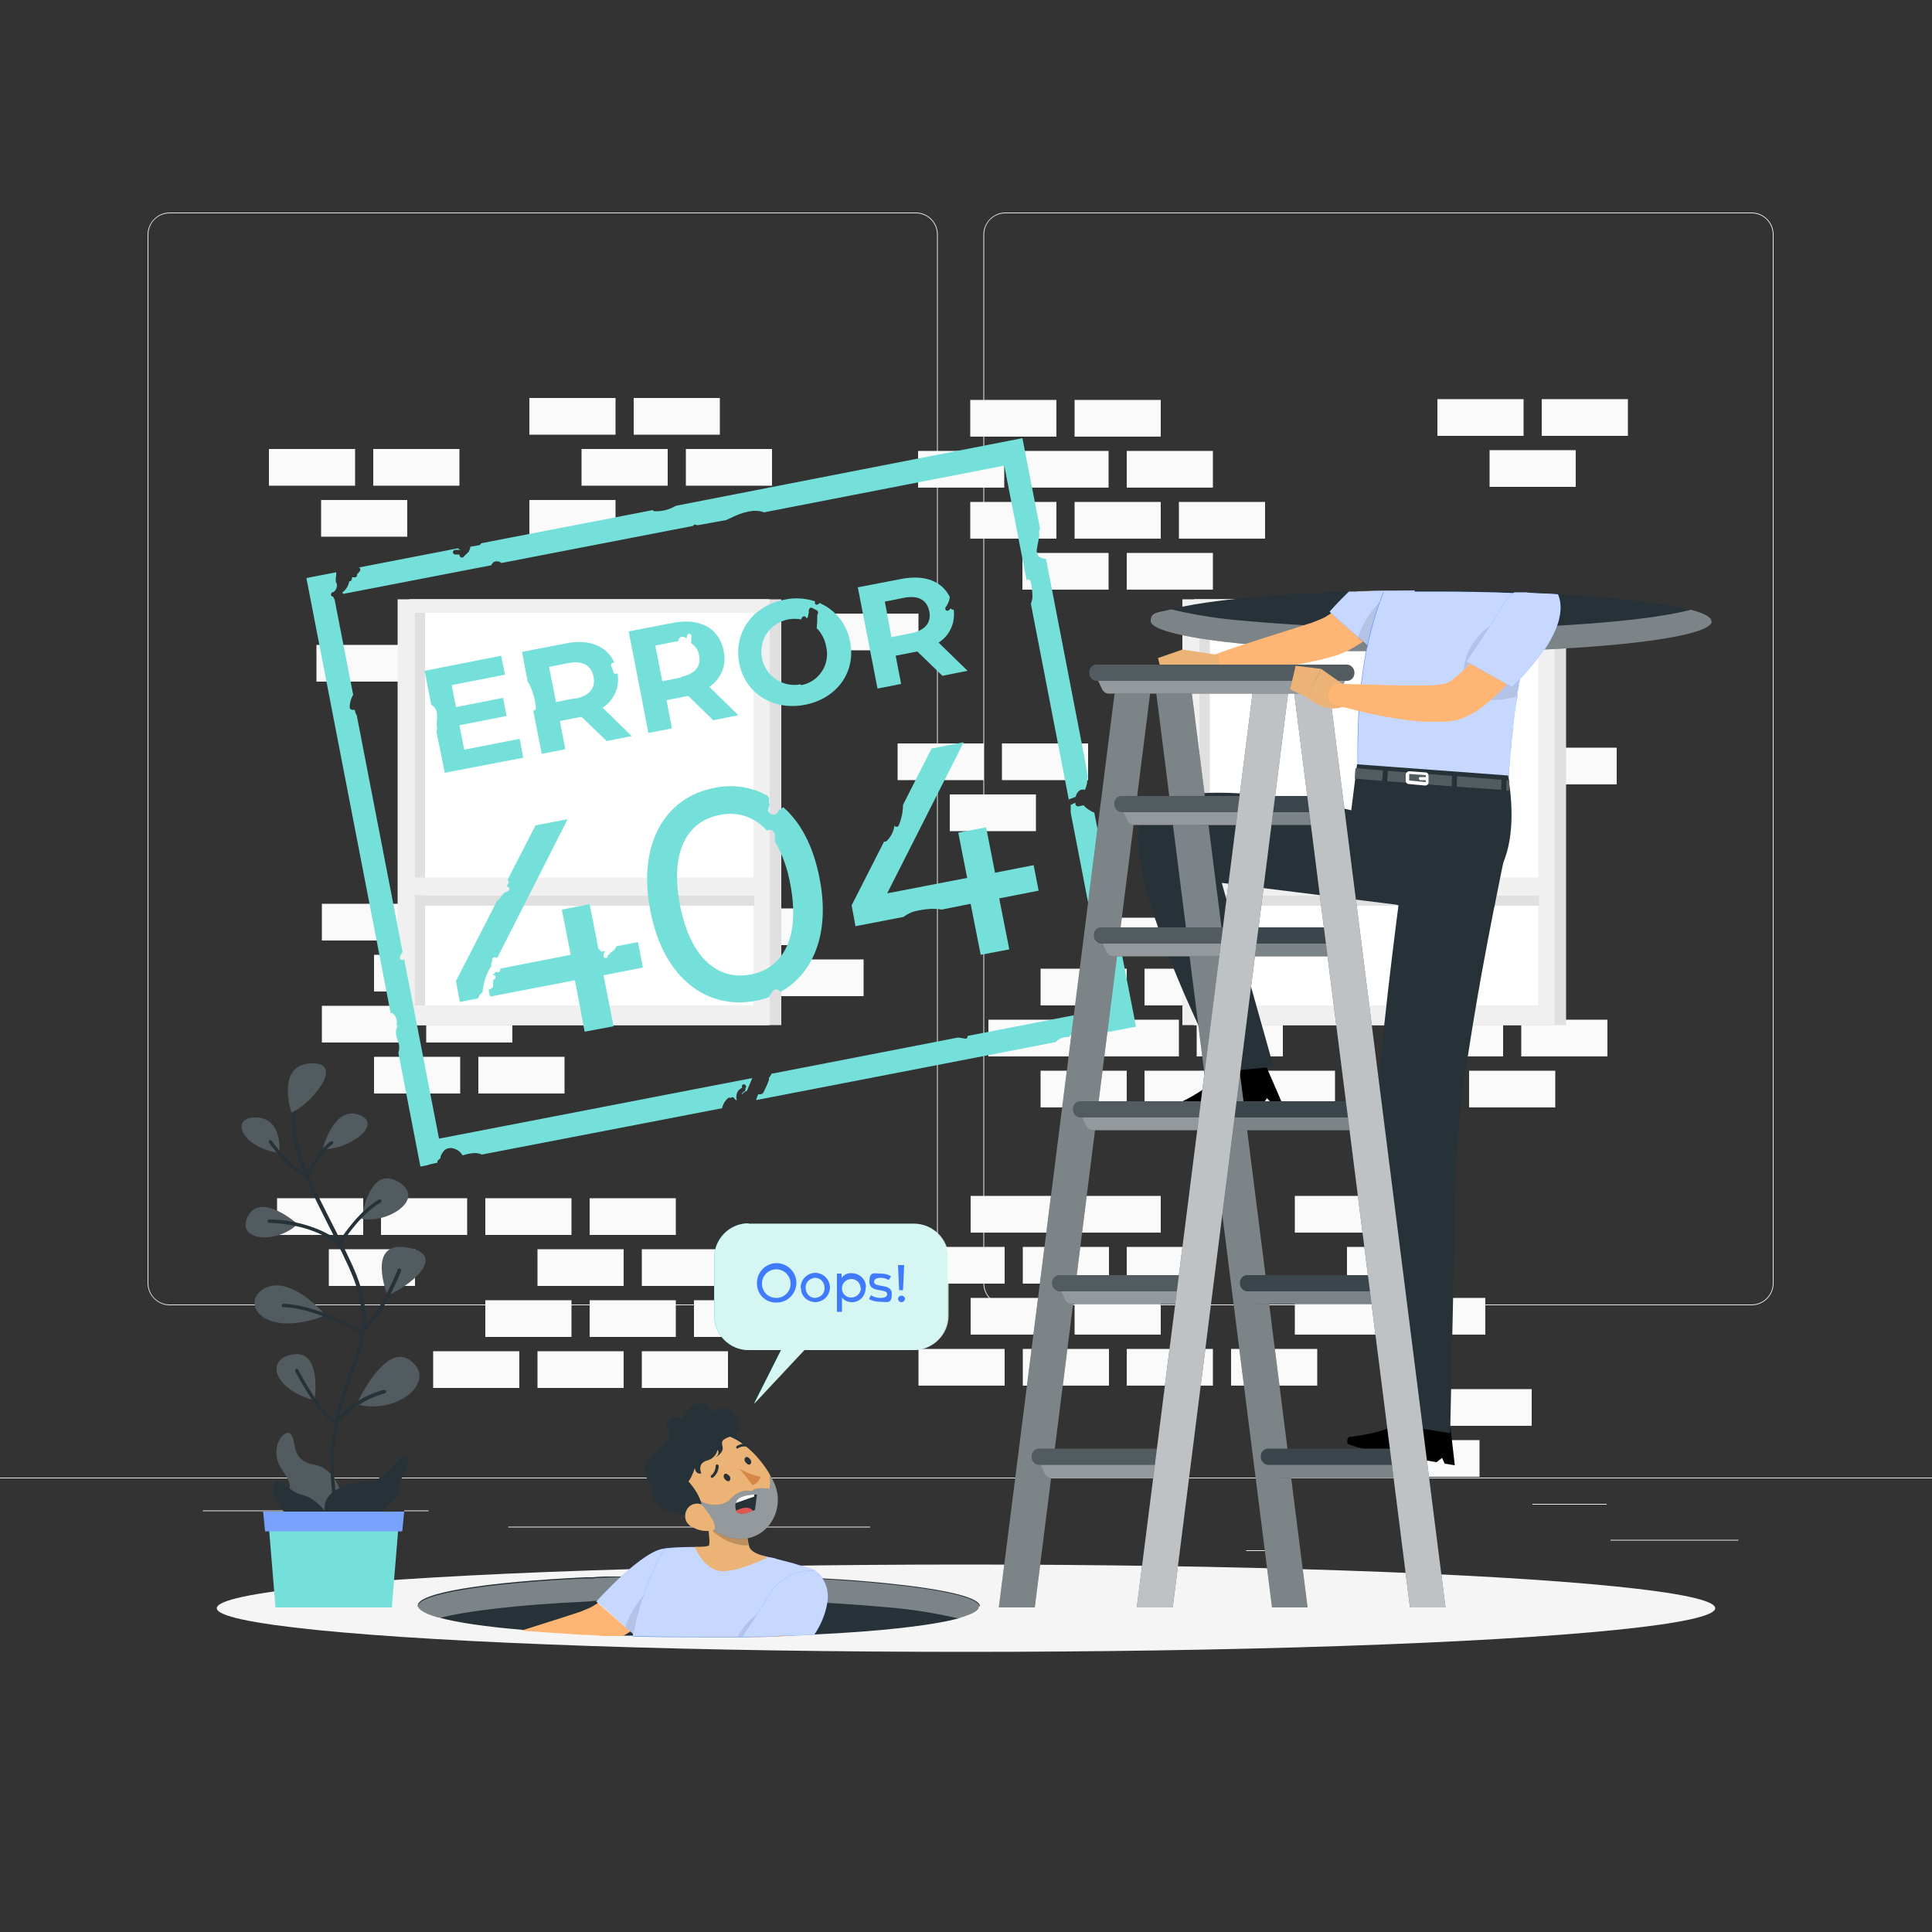 <?xml version="1.0" encoding="UTF-8"?>
<svg id="Layer_1" xmlns="http://www.w3.org/2000/svg" version="1.1" viewBox="0 0 500 500">
  <rect x="0" y="0" width="500" height="500" fill="#333333" stroke="none"/>
  <!-- Generator: Adobe Illustrator 29.1.0, SVG Export Plug-In . SVG Version: 2.1.0 Build 142)  -->
  <defs>
    <style>
      .st0 {
        fill: #e0e0e0;
      }

      .st1 {
        fill: #407bff;
      }

      .st2, .st3, .st4, .st5, .st6, .st7, .st8, .st9 {
        isolation: isolate;
      }

      .st2, .st5 {
        opacity: .1;
      }

      .st3, .st10, .st7 {
        opacity: .2;
      }

      .st11 {
        fill: #75e0da;
      }

      .st12 {
        fill: #ffb573;
      }

      .st13 {
        fill: #ebebeb;
      }

      .st14 {
        fill: #263238;
      }

      .st15, .st4, .st5, .st6, .st7, .st8, .st9 {
        fill: #fff;
      }

      .st16 {
        fill: #f0f0f0;
      }

      .st17 {
        fill: #fafafa;
      }

      .st18 {
        fill: #ebb376;
      }

      .st19 {
        fill: #f5f5f5;
      }

      .st20 {
        fill: #de5753;
      }

      .st21 {
        fill: #d58745;
      }

      .st4 {
        opacity: .7;
      }

      .st6 {
        opacity: .3;
      }

      .st8 {
        opacity: .5;
      }

      .st9 {
        opacity: .4;
      }
    </style>
  </defs>
  <g id="freepik--background-complete--inject-18">
    <rect class="st13" y="382.4" width="500" height=".2"/>
    <rect class="st13" x="416.8" y="398.5" width="33.1" height=".2"/>
    <rect class="st13" x="322.5" y="401.2" width="8.7" height=".2"/>
    <rect class="st13" x="396.6" y="389.2" width="19.2" height=".2"/>
    <rect class="st13" x="52.5" y="390.9" width="43.2" height=".2"/>
    <rect class="st13" x="104.6" y="390.9" width="6.3" height=".2"/>
    <rect class="st13" x="131.5" y="395.1" width="93.7" height=".2"/>
    <path class="st13" d="M237,337.8H43.9c-3.1,0-5.7-2.6-5.7-5.7V60.7c0-3.1,2.6-5.7,5.7-5.7h193.1c3.2,0,5.7,2.6,5.7,5.7h0v271.4c0,3.2-2.6,5.7-5.7,5.7ZM43.9,55.2c-3,0-5.5,2.4-5.5,5.5v271.4c0,3,2.4,5.5,5.5,5.5h193.1c3,0,5.5-2.4,5.5-5.5V60.7c0-3-2.4-5.5-5.5-5.5H43.9Z"/>
    <path class="st13" d="M453.3,337.8h-193.1c-3.2,0-5.7-2.6-5.7-5.7V60.7c0-3.1,2.6-5.7,5.7-5.7h193.1c3.1,0,5.7,2.5,5.7,5.7v271.4c0,3.1-2.5,5.7-5.7,5.7ZM260.2,55.2c-3,0-5.5,2.4-5.5,5.5v271.4c0,3,2.4,5.5,5.5,5.5h193.1c3,0,5.5-2.4,5.5-5.5V60.7c0-3-2.4-5.5-5.5-5.5h-193.1Z"/>
    <rect class="st17" x="336.7" y="237.5" width="22.3" height="9.5"/>
    <rect class="st17" x="309.7" y="237.5" width="22.3" height="9.5"/>
    <rect class="st17" x="282.8" y="237.5" width="22.3" height="9.5"/>
    <rect class="st17" x="350.2" y="250.7" width="22.3" height="9.5"/>
    <rect class="st17" x="323.2" y="250.7" width="22.3" height="9.5"/>
    <rect class="st17" x="296.2" y="250.7" width="22.3" height="9.5"/>
    <rect class="st17" x="269.3" y="250.7" width="22.3" height="9.5"/>
    <rect class="st17" x="393.7" y="263.9" width="22.3" height="9.5"/>
    <rect class="st17" x="366.7" y="263.9" width="22.3" height="9.5"/>
    <rect class="st17" x="309.7" y="263.9" width="22.3" height="9.5"/>
    <rect class="st17" x="282.8" y="263.9" width="22.3" height="9.5"/>
    <rect class="st17" x="255.8" y="263.9" width="22.3" height="9.5"/>
    <rect class="st17" x="380.2" y="277.1" width="22.3" height="9.5"/>
    <rect class="st17" x="323.2" y="277.1" width="22.3" height="9.5"/>
    <rect class="st17" x="296.2" y="277.1" width="22.3" height="9.5"/>
    <rect class="st17" x="269.3" y="277.1" width="22.3" height="9.5"/>
    <rect class="st17" x="164" y="103" width="22.3" height="9.5"/>
    <rect class="st17" x="137" y="103" width="22.3" height="9.5"/>
    <rect class="st17" x="177.5" y="116.2" width="22.3" height="9.5"/>
    <rect class="st17" x="150.5" y="116.2" width="22.3" height="9.5"/>
    <rect class="st17" x="96.6" y="116.2" width="22.3" height="9.5"/>
    <rect class="st17" x="69.6" y="116.2" width="22.3" height="9.5"/>
    <rect class="st17" x="137" y="129.4" width="22.3" height="9.5"/>
    <rect class="st17" x="382.6" y="180.3" width="22.3" height="9.5"/>
    <rect class="st17" x="335.7" y="180.3" width="22.3" height="9.5"/>
    <rect class="st17" x="396.1" y="193.5" width="22.3" height="9.5"/>
    <rect class="st17" x="369.1" y="193.5" width="22.3" height="9.5"/>
    <rect class="st17" x="138.9" y="166.9" width="22.3" height="9.5"/>
    <rect class="st17" x="81.9" y="166.9" width="22.3" height="9.5"/>
    <rect class="st17" x="152.4" y="180.1" width="22.3" height="9.5"/>
    <rect class="st17" x="115.4" y="180.1" width="22.3" height="9.5"/>
    <rect class="st17" x="382.6" y="206.7" width="22.3" height="9.5"/>
    <rect class="st17" x="335.7" y="206.7" width="22.3" height="9.5"/>
    <rect class="st17" x="83.1" y="129.4" width="22.3" height="9.5"/>
    <rect class="st17" x="399" y="103.3" width="22.3" height="9.5"/>
    <rect class="st17" x="372" y="103.3" width="22.3" height="9.5"/>
    <rect class="st17" x="385.5" y="116.5" width="22.3" height="9.5"/>
    <rect class="st17" x="278.1" y="103.5" width="22.3" height="9.5"/>
    <rect class="st17" x="251.1" y="103.5" width="22.3" height="9.5"/>
    <rect class="st17" x="291.6" y="116.7" width="22.3" height="9.5"/>
    <rect class="st17" x="264.6" y="116.7" width="22.3" height="9.5"/>
    <rect class="st17" x="237.6" y="116.7" width="22.3" height="9.5"/>
    <rect class="st17" x="305.1" y="129.9" width="22.3" height="9.5"/>
    <rect class="st17" x="278.1" y="129.9" width="22.3" height="9.5"/>
    <rect class="st17" x="251.1" y="129.9" width="22.3" height="9.5"/>
    <rect class="st17" x="291.6" y="143.1" width="22.3" height="9.5"/>
    <rect class="st17" x="264.6" y="143.1" width="22.3" height="9.5"/>
    <rect class="st17" x="110.3" y="233.9" width="22.3" height="9.5"/>
    <rect class="st17" x="83.3" y="233.9" width="22.3" height="9.5"/>
    <rect class="st17" x="187.7" y="235.1" width="22.3" height="9.5"/>
    <rect class="st17" x="123.8" y="247.1" width="22.3" height="9.5"/>
    <rect class="st17" x="96.8" y="247.1" width="22.3" height="9.5"/>
    <rect class="st17" x="201.2" y="248.3" width="22.3" height="9.5"/>
    <rect class="st17" x="174.2" y="248.3" width="22.3" height="9.5"/>
    <rect class="st17" x="245.8" y="205.6" width="22.3" height="9.5"/>
    <rect class="st17" x="105.9" y="199.4" width="22.3" height="9.5"/>
    <rect class="st17" x="215.4" y="158.8" width="22.3" height="9.5"/>
    <rect class="st17" x="232.3" y="192.4" width="22.3" height="9.5"/>
    <rect class="st17" x="259.3" y="192.4" width="22.3" height="9.5"/>
    <rect class="st17" x="360.6" y="372.7" width="22.3" height="9.5"/>
    <rect class="st17" x="374.1" y="359.5" width="22.3" height="9.5"/>
    <rect class="st17" x="110.3" y="260.3" width="22.3" height="9.5"/>
    <rect class="st17" x="83.3" y="260.3" width="22.3" height="9.5"/>
    <rect class="st17" x="123.8" y="273.5" width="22.3" height="9.5"/>
    <rect class="st17" x="96.8" y="273.5" width="22.3" height="9.5"/>
    <rect class="st17" x="152.6" y="310.1" width="22.3" height="9.5"/>
    <rect class="st17" x="125.6" y="310.1" width="22.3" height="9.5"/>
    <rect class="st17" x="98.6" y="310.1" width="22.3" height="9.5"/>
    <rect class="st17" x="71.7" y="310.1" width="22.3" height="9.5"/>
    <rect class="st17" x="166.1" y="323.3" width="22.3" height="9.5"/>
    <rect class="st17" x="139.1" y="323.3" width="22.3" height="9.5"/>
    <rect class="st17" x="85.1" y="323.3" width="22.3" height="9.5"/>
    <rect class="st17" x="179.6" y="336.5" width="22.3" height="9.5"/>
    <rect class="st17" x="152.6" y="336.5" width="22.3" height="9.5"/>
    <rect class="st17" x="125.6" y="336.5" width="22.3" height="9.5"/>
    <rect class="st17" x="166.1" y="349.7" width="22.3" height="9.5"/>
    <rect class="st17" x="139.1" y="349.7" width="22.3" height="9.5"/>
    <rect class="st17" x="112.1" y="349.7" width="22.3" height="9.5"/>
    <rect class="st17" x="335.1" y="309.5" width="22.3" height="9.5"/>
    <rect class="st17" x="278.1" y="309.5" width="22.3" height="9.5"/>
    <rect class="st17" x="251.2" y="309.5" width="22.3" height="9.5"/>
    <rect class="st17" x="348.6" y="322.7" width="22.3" height="9.5"/>
    <rect class="st17" x="291.6" y="322.7" width="22.3" height="9.5"/>
    <rect class="st17" x="264.7" y="322.7" width="22.3" height="9.5"/>
    <rect class="st17" x="237.7" y="322.7" width="22.3" height="9.5"/>
    <rect class="st17" x="362.1" y="335.9" width="22.3" height="9.5"/>
    <rect class="st17" x="335.1" y="335.9" width="22.3" height="9.5"/>
    <rect class="st17" x="278.1" y="335.9" width="22.3" height="9.5"/>
    <rect class="st17" x="251.2" y="335.9" width="22.3" height="9.5"/>
    <rect class="st17" x="318.6" y="349.1" width="22.3" height="9.5"/>
    <rect class="st17" x="291.6" y="349.1" width="22.3" height="9.5"/>
    <rect class="st17" x="264.7" y="349.1" width="22.3" height="9.5"/>
    <rect class="st17" x="237.7" y="349.1" width="22.3" height="9.5"/>
    <rect class="st0" x="309" y="155.1" width="96.3" height="110.2"/>
    <rect class="st0" x="309.2" y="155.1" width="92.6" height="110.2"/>
    <rect class="st16" x="306" y="155.1" width="96.3" height="110.2"/>
    <rect class="st15" x="310.4" y="158.6" width="87.7" height="101.6"/>
    <rect class="st0" x="310.4" y="158.6" width="2.7" height="101.6"/>
    <rect class="st0" x="312.8" y="231.7" width="85.5" height="2.7"/>
    <rect class="st16" x="310.4" y="227.1" width="89.2" height="4.6"/>
    <rect class="st0" x="105.9" y="155.1" width="96.3" height="110.2"/>
    <rect class="st0" x="106.1" y="155.1" width="92.6" height="110.2"/>
    <rect class="st16" x="102.9" y="155.1" width="96.3" height="110.2"/>
    <rect class="st15" x="107.3" y="158.6" width="87.7" height="101.6"/>
    <rect class="st0" x="107.3" y="158.6" width="2.7" height="101.6"/>
    <rect class="st0" x="109.7" y="231.7" width="85.5" height="2.7"/>
    <rect class="st16" x="107.3" y="227.1" width="89.2" height="4.6"/>
  </g>
  <g id="freepik--Shadow--inject-18">
    <ellipse id="freepik--path--inject-18" class="st19" cx="250" cy="416.2" rx="193.9" ry="11.3"/>
  </g>
  <g id="freepik--Plant--inject-18">
    <path class="st14" d="M89.4,390.4s-1.4-10.2-7.9-11.3-4.6-6-6.2-7.9-6.1,3.7-2.3,9.2.7,3.7,2.3,8.8,14.8,9.7,14.1,1.3Z"/>
    <path class="st7" d="M89.4,390.4s-1.4-10.2-7.9-11.3-4.6-6-6.2-7.9-6.1,3.7-2.3,9.2.7,3.7,2.3,8.8,14.8,9.7,14.1,1.3Z"/>
    <path class="st14" d="M89.1,397.5c-.2,0-.3,0-.4-.2,0-.1-5-10.7-2.4-27.5.8-4.8,2.2-9.5,4-14.1,3.2-8.6,5.6-15.4,0-27.7-1.8-3.9-3.6-7.6-5.4-11.1-6.7-13.3-11.9-23.7-8-34.3,0-.2.3-.3.6-.3.2,0,.4.3.3.5,0,0,0,0,0,0-3.8,10.2,1.4,20.6,8,33.6,1.8,3.5,3.6,7.2,5.4,11.1,5.8,12.7,3.2,20,0,28.4-1.8,4.5-3.2,9.2-4,13.9-2.6,16.6,2.3,26.9,2.3,27,.1.2,0,.5-.2.6,0,0-.1,0-.2,0Z"/>
    <path class="st14" d="M85.4,395s-4.2-6.3,1.9-9.6,7.3-.6,11-3,6.6-8,7.2-4.4-3.7,5.7-2.2,7.4-10.2,12.5-17.9,9.6Z"/>
    <path class="st14" d="M75.4,287.9s-4.1-12.5,5.2-12.7-1,11.4-5.2,12.7Z"/>
    <path class="st14" d="M83.5,297.4s2.8-11.3,9.4-8.9-2.8,9.2-9.4,8.9Z"/>
    <path class="st14" d="M72.3,298.4s1-9-6-9.2-3.9,7.8,6,9.2Z"/>
    <path class="st14" d="M77,316.8s-9.4-8.4-12.8-2.1,7.1,7.5,12.8,2.1Z"/>
    <path class="st14" d="M93.6,315.4s1.8-14,9.4-9.6-2.8,11-9.4,9.6Z"/>
    <path class="st14" d="M100.3,335.3s-5.6-14.1,4.8-12.5,2.6,9.1-4.8,12.5Z"/>
    <path class="st14" d="M84.3,340.4s-8.8-10.4-15.6-7.1-1.2,13.6,15.6,7.1Z"/>
    <path class="st14" d="M92.3,363.4s7.5-16.7,14.2-11.1-4.3,14-14.2,11.1Z"/>
    <path class="st14" d="M81.4,362.4s2-12.9-5.4-11.9-5.5,9,5.4,11.9Z"/>
    <g class="st3">
      <path class="st15" d="M75.4,287.9s-4.1-12.5,5.2-12.7-1,11.4-5.2,12.7Z"/>
      <path class="st15" d="M83.5,297.4s2.8-11.3,9.4-8.9-2.8,9.2-9.4,8.9Z"/>
      <path class="st15" d="M72.3,298.4s1-9-6-9.2-3.9,7.8,6,9.2Z"/>
      <path class="st15" d="M77,316.8s-9.4-8.4-12.8-2.1,7.1,7.5,12.8,2.1Z"/>
      <path class="st15" d="M93.6,315.4s1.8-14,9.4-9.6-2.8,11-9.4,9.6Z"/>
      <path class="st15" d="M100.3,335.3s-5.6-14.1,4.8-12.5,2.6,9.1-4.8,12.5Z"/>
      <path class="st15" d="M84.3,340.4s-8.8-10.4-15.6-7.1-1.2,13.6,15.6,7.1Z"/>
      <path class="st15" d="M92.3,363.4s7.5-16.7,14.2-11.1-4.3,14-14.2,11.1Z"/>
      <path class="st15" d="M81.4,362.4s2-12.9-5.4-11.9-5.5,9,5.4,11.9Z"/>
    </g>
    <path class="st14" d="M79.5,304.9c0,0-.2,0-.2,0-5.5-3.1-9.5-8.9-9.7-9.2-.1-.2,0-.5.1-.6,0,0,0,0,0,0,.2-.1.5,0,.6.1,2.4,3.4,5.4,6.4,8.9,8.7.8-1.6,3.9-6.9,6.4-8.5.2-.1.5,0,.6.1s0,.5-.1.6c-2.7,1.6-6.3,8.5-6.3,8.5,0,.1-.2.2-.3.2,0,0,0,0-.1,0Z"/>
    <path class="st14" d="M88,322.2c0,0-.2,0-.3,0-7.8-5.9-17.9-5.7-18-5.7-.2,0-.4-.2-.5-.4,0-.2.2-.5.4-.5h0c0,0,10.1-.3,18.2,5.6,1.1-1.7,5.1-7.7,10.3-10.8.2-.1.5,0,.6.2.1.2,0,.5-.2.6h0c-5.7,3.4-10.2,10.8-10.2,10.9,0,.1-.2.2-.3.2h0Z"/>
    <path class="st14" d="M93.4,345.1c0,0-.2,0-.2,0-.1,0-11.6-6.7-19.9-6.8-.3,0-.4-.3-.4-.5,0-.2.2-.4.4-.4,7.9.2,18.2,5.8,20,6.8,5.3-4.5,9.6-15.5,9.6-15.6,0-.2.3-.4.6-.3.2,0,.4.3.3.6,0,0,0,0,0,0-.2.5-4.5,11.7-10.1,16.2,0,0-.1,0-.2,0Z"/>
    <path class="st14" d="M86.8,368.7c0,0-.2,0-.2,0-4.3-2.5-9.9-13.3-10.2-13.8-.1-.2,0-.5.2-.6.2-.1.5,0,.6.2,0,.1,5.4,10.5,9.5,13.2,3.3-3.9,7.7-6.7,12.6-8,.2,0,.5,0,.6.3,0,.2,0,.5-.3.6-4.8,1.3-9.2,4.1-12.4,8,0,.1-.2.2-.4.2Z"/>
    <path class="st14" d="M86,393.5s-3.6-5.7-7.7-6.6-5.8-5.5-7.3-2.7,2.6,12.2,15,9.2Z"/>
    <polygon class="st11" points="71.3 416 101.4 416 103.4 391.7 69.3 391.7 71.3 416"/>
    <polygon class="st1" points="68.6 396.3 104.1 396.3 104.6 391.2 68.1 391.2 68.6 396.3"/>
    <polygon class="st6" points="68.6 396.3 104.1 396.3 104.6 391.2 68.1 391.2 68.6 396.3"/>
  </g>
  <g id="freepik--Frame--inject-18">
    <path class="st11" d="M280.5,208.4l-1.5.3c-.3,0-.6-.2-.7-.6,0-.2,0-.3.1-.4h0c-.4.2-.9.4-1.3.6,0,.7,0,1.3,0,2l9.8,50.7-36.5,7.1c0,0,0,.1,0,.2,0,.3-.3.6-.6.5-.6-.1-1.2-.2-1.8-.3l-48.4,9.4c0,0,0,.2,0,.2-.2.3-.4.6-.6.9,0,.2,0,.4,0,.5-.4,1.1-.9,2.2-1.4,3.2-.2.3-.5.5-.8.5-.2,0-.4,0-.6,0-.2.5-.4,1-.5,1.5l77.5-15h0c.9-1,2.1-1.4,3.4-1.3.4-.5,1-1,1.5-1.3.5-.4,1.2-.4,1.8-.1.4.2.7.6.8,1,.8,0,1.5-.1,2.3-.2l11-2.1-10.8-55.4c-1.1-.4-2-1.1-2.8-1.9Z"/>
    <path class="st11" d="M180.3,135.9h.4c0,0,7.2-1.3,7.2-1.3.8-.4,1.6-.7,2.4-1.1,1.5-.7,3-1.1,4.6-1.3,1,0,1.9,0,2.8.4l62.2-12.1,5.8,29.7c.2-.3.6-.3.8-.1.1,0,.2.2.2.3.3,1.3.5,2.7.5,4,0,.6-.2,1.3-.4,1.9l9.8,50.6c.6-.2,1.2-.5,1.8-.7.1-.7.5-1.3,1.1-1.7.4-.2.9-.2,1.3-.1.2-.5.4-1.1.5-1.6.1-.7.2-1.4.2-2.1l-.4-2.1c0-.1,0-.2-.1-.3,0-.2,0-.3,0-.5l-10.3-53.2c0,0-.1,0-.2,0-.7,0-1.5-.3-1.9-.9-.3-.6-.4-1.2-.2-1.9.1-.8.3-1.5.4-2.2.2-.7.2-1.3.1-2,0-.2,0-.5.3-.6l-4.6-23.6-89.7,17.5c-1.7,1-3.6,1.5-5.5,1.4-.2,0-.4-.1-.4-.3l-44.5,8.6c0,.2-.2.4-.5.5l-2.3.4c0,.4-.1.7-.3,1,0,.1,0,.3-.2.4-.2.1-.3.3-.4.4-.3.2-.5.5-.8.8,0,0-.2.2-.3.2-.2,0-.4,0-.6-.2-.1-.1-.2-.3-.2-.4,0,0,0-.1,0-.2-.4,0-.7,0-1.1,0-.3,0-.6-.3-.6-.6,0-.3.3-.6.6-.6.4,0,.8,0,1.1,0h.3s0,0,.1,0h0c-.3,0-.6-.2-.8-.4,0,0,0,0,0,0l-25.8,5c.1,0,.2,0,.3,0,.3.2.3.6.2.8-.2.3-.4.5-.7.8h0s0,0,0,0c0,0,0,.1-.1.2h0c0,.1,0,.2,0,.2,0,0,0,0,0,0,0,.3-.4.6-.7.5,0,0-.2,0-.2,0h0c0,0-.1,0-.2,0,0,0-.1,0-.2,0,0,.3,0,.6-.2.8-.1.2-.3.3-.5.2-.1.6-.3,1.1-.6,1.6-.3.5-.7,1-1.2,1.3h0c0,.1.2.3.2.4l38.3-7.4h0c.2-.3.4-.6.6-.8.3-.2.8-.3,1.2-.2.3,0,.6.2.9.4l49.6-9.6c.1-.3.4-.4.7-.3Z"/>
    <path class="st11" d="M113.6,294.6l-9-46.4c-.2.2-.4.3-.7.2-.3-.1-.5-.4-.4-.8.1-.4.4-.8.7-1.2l-11.8-60.9v-.2c-.3-.5-.5-1-.6-1.6-.2,0-.4,0-.6,0-.3,0-.6-.2-.7-.5,0,0,0,0,0-.1,0-1.2.3-2.3.9-3.3l-4.8-24.6c0-.1-.2-.3-.2-.4l-.2-.4c-.2,0-.4-.1-.5-.3-.1-.3,0-.7.3-.8.2,0,.5-.2.7-.4.1-.2.2-.3.3-.5.2-.4.2-.9.2-1.3-.2-.2-.3-.4-.3-.7,0-.3,0-.7,0-1,0,0,0-.2.1-.2,0-.4,0-.8,0-1.1l-7.7,1.5,21.8,112.6c.2-.1.5,0,.7.2.6.6.9,1.4.9,2.2,0,.2,0,.3-.1.5.2.2.3.4.2.7-.3.6-.4,1.2-.3,1.9.1.6.3,1.2.5,1.8.4,1,.4,2,.1,3l5.7,29.4,1.6-.3c.9-.3,1.8-.5,2.8-.7,0-.1,0-.3,0-.4.2-.3.5-.5.8-.8,0-.1,0-.2,0-.3.2-.7.6-1.3,1.1-1.8.5-.4,1.1-.5,1.7-.5,1.2.2,2.3.8,2.9,1.9,1.6-.4,3.4-1,5-.2l62.2-12c0-.2,0-.3.1-.5.3-.8.7-1.5,1.4-2.1.2-.2.5-.2.7,0,.2-.3.5-.3.7-.2,0,0,.1.1.2.2l.2.3h.1c0,.1.2.2.2.2h.2c-.2-.5-.2-1.1,0-1.7.2-.7.7-1.2,1.4-1.5-.2-.3-.1-.6.1-.8,0,0,.2,0,.2-.1.3,0,.6.2.7.5,0,.2,0,.4-.2.5h0c.1.4,0,.7-.3.9h-.2c0,.1-.1.2-.1.2h0s-.2.2-.2.2h0c0,0-.1.2-.1.2h0c0,.1,0,.2,0,.2h0c.2-.3.4-.5.7-.7.2-.1.4-.2.6-.3.5-1.1.9-2.2,1.4-3.3l-81.2,15.7Z"/>
  </g>
  <g id="freepik--Number--inject-18">
    <path class="st11" d="M128.4,248c.1-.1.2-.2.4-.3l18.1-35.7-8.3,1.6-7.3,14.2s0,0,.1,0c.3.2.3.6.2.8-.2.2-.3.5-.4.8.1,0,.2.2.4.2.2.1.3.4.2.6,0,.2-.2.4-.5.5h-.2c0,.1,0,.1,0,.1h0l-.4.2h-.2c0,.1-.3.4-.3.4l-.2.2h0c0,0-.3.4-.3.4-.2.3-.4.6-.6.8,0,.1-.2.2-.4.2l-10.7,20.9,1,5.4,4.7-.9c.2-.4.4-.9.7-1.2.2-.1.3-.3.5-.4,0,0,0,0,0-.1.2-2.4,1-4.8,2.3-6.8-.1-.2-.1-.5,0-.7.2-.3.2-.6.2-.9,0-.3.3-.6.6-.6.2,0,.3,0,.4.2Z"/>
    <path class="st11" d="M159.5,244.8c0,.1,0,.3-.1.4-.3.6-.8,1-1.4,1.3-.1.2-.2.4-.4.5,0,0-.2.2-.3.2,0,0,0,.2,0,.3,0,.3-.4.5-.7.4-.3,0-.5-.4-.4-.7,0,0,0,0,0,0,0-.3.2-.7.4-1h-.6c-.3.2-.6,0-.7-.4,0,0,0,0,0-.1h-.4c0,0-2.3-11.7-2.3-11.7l-7.2,1.4,2.3,11.7-17.9,3.5c-.1,0-.2.1-.4.2h0c.1.4,0,.7-.4.8-.2,0-.5,0-.6-.2-.3.3-.6.6-.9.9.2,0,.4,0,.6.2.2.2.2.6,0,.8,0,0,0,0,0,0l-.5.4c.1.2.1.5,0,.7h0c0,.1,0,.1,0,.2v.4c0,.3-.1.5-.3.7-.2.2-.5.3-.8.4h0c0,.3,0,.6.1.9.1.3.2.6.3.9l21.9-4.2,2.5,13.3,7.5-1.4-2.6-13.2,10.2-2-1.3-6.6-5.7,1.1Z"/>
    <path class="st11" d="M202.8,208.8l-.5.4c-.2.2-.4.4-.7.6l-.3.3h0v.2c-.5.6-1.3.7-1.9.3-.5-.3-.7-.9-.5-1.4l.3-1.1s0,0-.1-.1c0-.2-.1-.3-.1-.5,0-.2,0-.3,0-.5,0-.1,0-.2.1-.4-.2-.2-.4-.5-.5-.7h0c-4.2-2.3-9.1-3-13.7-2-12.6,2.4-20,14.2-16.6,31.8s14.7,25.7,27.3,23.3c1.1-.2,2.2-.5,3.3-.9.4-.5.7-1,1-1.5.4-.6,1.2-.7,1.7-.3.1.1.3.2.4.4,8.5-4.7,12.9-15.2,10.1-29.4-1.6-8.3-4.9-14.5-9.4-18.4ZM194.3,252.2c-8.4,1.6-15.6-4.1-18.3-17.9s1.8-21.8,10.3-23.4c4.5-1,9.2.6,12.2,4.1.1-.1.3-.2.5-.2.7-.1,1.3.3,1.5,1,.1.6.1,1.3,0,1.9,2,3.4,3.3,7.1,4,11,2.7,13.8-1.8,21.9-10.2,23.5Z"/>
    <path class="st11" d="M257.5,225.8l-2.3-11.7-7.2,1.4,2.3,11.7-20.7,4,19.8-39.1-8.3,1.6-7.4,14.6c0,1.8-.4,3.6-1.1,5.3-.1.3-.5.5-.8.3-.2,0-.3-.2-.3-.3-.2,1.5-.9,3-2.1,4.1-.2.1-.4.2-.6.1l-8.4,16.5,1,5.4,12.4-2.4c1.1-.8,2.3-1.4,3.6-1.6,1.2-.3,2.4-.4,3.6-.5.9,0,1.8,0,2.7.2l7.5-1.5,2.6,13.2,7.4-1.4-2.6-13.2,10.2-2-1.3-6.6-10.2,2Z"/>
  </g>
  <g id="freepik--Text--inject-18">
    <path class="st11" d="M120.1,193.8l-1.2-6.1,12.2-2.4-.9-4.7-12.2,2.4-1.1-5.7,13.8-2.7-1-4.9-19.8,3.9,1.7,8.8c.3.2.6.4.8.6.4.5.6,1.1.7,1.7.1,1.2-.2,2.5,0,3.8,0,.2,0,.4-.2.6l2.2,10.9,20.3-3.9-.9-4.9-14.3,2.8Z"/>
    <path class="st11" d="M155.9,183.2c3-1.9,4.6-5.5,3.9-9-.1.1-.2.2-.4.2-.2,0-.5-.1-.6-.3-.1-.3-.2-.7-.3-1h0c-.2-.4-.3-.6-.4-.9,0-.3.2-.6.5-.7.1,0,.3,0,.4,0-1.9-4.3-6.5-6.2-12.5-5l-11.4,2.2,1.5,7.9c.1,0,.2.1.3.3,1,2,1.6,4.1,1.8,6.3,0,.3-.2.6-.5.7,0,0-.1,0-.2,0l2.2,11.2,6.1-1.2-1.4-7.3,5.6-1.1,6.5,6.3,6.5-1.3-7.5-7.3ZM148.9,180.7l-5,1-1.8-9.1,5-1c3.7-.7,5.9.6,6.5,3.5s-1,5-4.7,5.7Z"/>
    <path class="st11" d="M183.5,177.8c3.1-2,4.6-5.7,3.8-9.3-1.1-5.9-6.2-8.7-13.2-7.3l-11.4,2.2,5.1,26.3,6.1-1.2-1.4-7.3,5.6-1.1,6.5,6.3,6.5-1.3-7.5-7.3ZM176.4,175.3l-5,1-1.8-9.2,4.9-1c.3,0,.6-.1.9-.1l.2-.2c0-.1,0-.3.1-.4.1-.4.5-.6.9-.6.4,0,.7.2,1,.3,0,0,.1-.1.2-.1,0-.2,0-.4,0-.6.1-.3.5-.5.8-.3.3.1.4.4.3.7-.1.5.1.9,0,1.3,0,.1,0,.2-.1.3,1.1.7,1.9,1.8,2.1,3.1.6,2.9-.9,4.9-4.7,5.7h0Z"/>
    <path class="st11" d="M212.3,156.1h-.3c0,.1-.1.1-.2.2,0,0,0,0,0,0h0c0,.1-.2.2-.3.2-.2,0-.3,0-.4-.1-.1,0-.2-.2-.2-.4,0-.2,0-.3,0-.4,0,0,0,0,0,0-2.6-.8-5.3-1-7.9-.4-8.3,1.6-13.2,8.6-11.7,16.4s8.7,12.4,17,10.8,13.3-8.5,11.7-16.4c-.8-4.3-3.6-8-7.6-9.8ZM207.2,177.1c-4.6.9-9.1-2.1-10-6.8s2.1-9.1,6.8-10c1.1-.2,2.3-.2,3.4,0,0-.1,0-.3.1-.4.1-.3.4-.4.7-.4.2,0,.4.2.4.4h.4c0-.3.2-.6.2-.8s0-.3.1-.4c0,0,0-.1,0-.2h0c0,0,0-.4,0-.4h0c0-.5.4-1,.8-.8l1.2.6c.3.1.5.5.4.8,0,.1-.1.3-.2.5,0,0,0,.1,0,.2h0c0,.3,0,.6,0,.8,0,.6,0,1.1-.1,1.7,0,.1,0,.3,0,.4,0,0,0,.1-.1.2,1.3,1.3,2.2,3,2.5,4.8,1.1,4.4-1.6,8.8-5.9,9.9-.2,0-.4.1-.7.1Z"/>
    <path class="st11" d="M246.7,157.8s0,0-.1,0c-.2,0-.5-.2-.6-.4,0,.2-.2.3-.3.4-.2.3-.6.3-.8.2-.3-.2-.3-.6-.2-.8.6-.8,1-1.7,1.1-2.7-2-4.1-6.5-5.8-12.4-4.7l-11.4,2.2,5.1,26.2,6.1-1.2-1.4-7.3,5.6-1.1,6.5,6.3,6.5-1.3-7.5-7.3c2.9-1.8,4.4-5.2,3.9-8.6ZM235.7,163.9l-5,1-1.7-9.2,5-1c3.7-.7,5.9.6,6.5,3.5s-1.1,5-4.8,5.7Z"/>
  </g>
  <g id="freepik--speech-bubble--inject-18">
    <path class="st11" d="M193.8,316.7h42.7c4.9,0,8.8,4,8.8,8.8h0v15c0,4.9-3.9,8.8-8.8,8.9h-28.4l-13,13.9,7-13.9h-8.4c-4.9,0-8.9-4-8.9-8.9h0v-15c0-4.9,4-8.9,8.8-8.9,0,0,0,0,0,0Z"/>
    <path class="st4" d="M193.8,316.7h42.8c4.9,0,8.9,4,8.9,8.8h0v15c0,4.9-4,8.8-8.8,8.9h-28.5l-13,13.9,7-13.9h-8.4c-4.9,0-8.9-4-8.9-8.9h0v-15c0-4.9,4-8.9,8.9-8.9,0,0,0,0,0,0Z"/>
    <path class="st1" d="M195.9,332.2c-.1-2.8,2.1-5.2,4.9-5.3,2.8-.1,5.2,2.1,5.3,4.9.1,2.8-2.1,5.2-4.9,5.3,0,0-.1,0-.2,0-2.7.1-4.9-1.9-5.1-4.6,0,0,0-.2,0-.3ZM204.6,332.2c0-2-1.6-3.7-3.7-3.7-2,0-3.7,1.6-3.7,3.7s1.6,3.7,3.7,3.7c0,0,0,0,0,0,2,0,3.6-1.5,3.7-3.5,0,0,0-.1,0-.2Z"/>
    <path class="st1" d="M207.2,333.3c0-2.1,1.6-3.8,3.7-3.9,2.1,0,3.8,1.6,3.9,3.7,0,2.1-1.6,3.8-3.7,3.9,0,0,0,0,0,0-2,0-3.7-1.4-3.8-3.4,0,0,0-.2,0-.2ZM213.4,333.3c0-1.3-.9-2.5-2.3-2.6-1.3,0-2.5.9-2.6,2.3,0,.1,0,.2,0,.3,0,1.3.9,2.5,2.3,2.6,1.3,0,2.5-.9,2.6-2.3,0-.1,0-.2,0-.3Z"/>
    <path class="st1" d="M224,333.3c.1,1.9-1.4,3.6-3.3,3.7-.1,0-.2,0-.3,0-1,0-1.9-.4-2.5-1.2v3.7h-1.3v-9.9h1.2v1.1c.6-.8,1.6-1.3,2.6-1.2,1.9,0,3.6,1.4,3.7,3.4,0,.1,0,.2,0,.3ZM222.7,333.3c0-1.3-1.2-2.4-2.5-2.3s-2.4,1.2-2.3,2.5c0,1.3,1.1,2.3,2.4,2.3,1.3,0,2.4-1,2.5-2.3,0,0,0-.2,0-.2h0Z"/>
    <path class="st1" d="M224.9,336.2l.5-1c.8.5,1.6.7,2.5.7,1.2,0,1.7-.4,1.7-1,0-1.6-4.6-.2-4.6-3.1s1.2-2.2,3-2.2c.9,0,1.8.2,2.6.7l-.6,1c-.6-.4-1.3-.6-2.1-.6-1.1,0-1.7.4-1.7,1,0,1.7,4.6.3,4.6,3.1s-1.2,2.1-3.1,2.1c-1.1,0-2.1-.3-3-.8Z"/>
    <path class="st1" d="M232.4,336.2c0-.5.4-.9.9-.9,0,0,0,0,0,0,.5,0,.9.4.9.8,0,0,0,0,0,0,0,.5-.4.9-.9.9,0,0,0,0,0,0-.5,0-.9-.4-.9-.9,0,0,0,0,0,0ZM232.5,327.4h1.5l-.3,6.5h-1l-.3-6.5Z"/>
  </g>
  <g id="freepik--character-part-2--inject-18">
    <path class="st14" d="M443,160.8c0,3.3-17.8,6.1-43.4,7.3h-2c0,.1-2.8.2-2.8.2-3.8.1-7.8.3-11.9.4h-2.8c-3.1,0-6.4,0-9.6,0-5.9,0-11.7,0-17.2-.2h-4c-10-.5-19.2-1-26.9-1.8-15.1-1.5-24.6-3.6-24.6-6,0-3.6,21.6-6.6,51.3-7.6h2.3c2.1-.1,4.2-.2,6.3-.2,2.6,0,5.2,0,7.8-.1h4.8c7.5,0,14.7.1,21.5.4h3.2c0,.1,4.2.3,4.2.3h1.1c0,0,2.8.2,2.8.2,23.5,1.4,39.8,4.1,39.8,7.2Z"/>
    <path class="st9" d="M443,160.8c0,3.3-17.8,6.1-43.4,7.3h-2c0,.1-2.8.2-2.8.2-3.8.1-7.8.3-11.9.4h-2.8c-3.1,0-6.4,0-9.6,0-5.9,0-11.7,0-17.2-.2h-4c-10-.5-19.2-1-26.9-1.8-15.1-1.5-24.6-3.6-24.6-6s1.9-2.1,5.3-3c6.3,1.5,12.8,2.5,19.3,3,7.7.7,16.8,1.3,26.9,1.6h4c5.5.3,11.3.4,17.2.4s6.5,0,9.6,0h2.8c4.1,0,8.1-.2,11.9-.4h2.8c0-.1,2-.2,2-.2,17.2-.8,30.9-2.4,38-4.3,3.4.9,5.3,1.9,5.3,3Z"/>
    <path class="st12" d="M365.5,152.8c0,1.2-.5,2.3-1.3,3.2-.8,1-1.5,1.8-2.4,2.6-.5.5-1,1-1.5,1.4-.3.3-.6.6-1,.9-1.7,1.6-3.5,3-5.4,4.4l-.3.2-.9.6c-1.2.8-2.4,1.5-3.7,2.2-.5.2-1,.5-1.5.7-1.2.5-2.4.9-3.7,1.2-1.1.3-2.2.6-3.2.8-1.5.3-3,.6-4.4.9-2.7.5-5.5,1-8.2,1.4-2.3.4-4.7.7-7,1-1.9.2-3.8.4-5.7.6-.2,0-.4,0-.6,0-1.3-.2-2.3-1.2-2.4-2.6,0-.1,0-.3,0-.4,0-1.1.8-2.1,1.9-2.5h.2c2.6-1,5.2-1.9,7.8-2.7l4-1.3c4-1.3,8-2.5,11.9-3.8,1-.3,1.9-.6,2.8-1,.8-.3,1.5-.6,2.2-1,.5-.3.9-.6,1.4-.9,1-.7,2-1.4,2.9-2.2,1.3-1.1,2.6-2.3,3.9-3.5,2.1,0,4.2-.1,6.3-.1,2.6,0,5.2-.1,7.9-.1Z"/>
    <path class="st1" d="M365.6,156.9c0,.2-.1.4-.2.6s-.2.4-.3.6c0,.2-.2.4-.3.6l-.3.6h0c-.2.4-.5.7-.7,1.1-.3.4-.5.7-.9,1l-.3.3c-.4.5-.9.9-1.4,1.3-.2.1-.3.3-.5.4,0,0-.1.1-.2.2h0c-1.5,1.2-3.1,2.3-4.8,3.1l-.6.3h0l-.6.3h-.2c0,.1-.7-.5-.7-.5l-.6-.6-1.4-1.2-7-6.2-.5-.5s2.1-2.4,5-5.2h2.3c2.1-.1,4.2-.2,6.3-.2,2.6,0,5.2,0,7.8-.1h.6c.1,1.4,0,2.8-.5,4.1Z"/>
    <path class="st4" d="M365.6,156.9c0,.2-.1.4-.2.6,0,.2-.2.4-.3.6,0,.2-.2.4-.3.6l-.3.6h0c-.2.4-.5.7-.7,1.1-.3.4-.5.7-.9,1l-.3.3c-.4.5-.9.9-1.4,1.3-.2.1-.3.3-.5.4,0,0-.1.1-.2.2h0c-1.5,1.2-3.1,2.3-4.8,3.1l-.6.3h0l-.6.3h-.2c0,.1-.7-.5-.7-.5l-.6-.6-1.4-1.2-7-6.2-.5-.5s2.1-2.4,5-5.2h2.3c2.1-.1,4.2-.2,6.3-.2,2.6,0,5.2,0,7.8-.1h.6c.1,1.4,0,2.8-.5,4.1Z"/>
    <path class="st2" d="M360.5,163.6c-1.9,1.5-4,2.8-6.3,3.9l-2.8-2.4c1.4-4.3,4-8.1,7.5-11,1.2,2.3,1.6,7.2,1.5,9.6Z"/>
    <path class="st18" d="M315.3,169.5l-9.3-1.4v8.2c0,0,6.4,1.9,9.8-2.4l-.5-4.4Z"/>
    <polygon class="st18" points="299.7 170.3 301.2 176.4 306.1 176.3 306 168.1 299.7 170.3"/>
    <path class="st1" d="M399.2,153.5c0,.2-.2.4-.2.6-.2.6-.5,1.2-.7,1.9-.1.4-.3.8-.4,1.1s-.3.8-.4,1.2c-.4,1.2-.7,2.3-1.1,3.5,0,0,0,.1,0,.2-.4,1.3-.7,2.7-1,4v.2c-.2.7-.4,1.4-.5,2.1,0,.3-.1.6-.2.9-.3,1.2-.5,2.5-.8,3.7h0c0,.5-.2.9-.3,1.4s-.2,1-.3,1.4c0,.1,0,.2,0,.3,0,.3-.1.5-.1.8-.1.7-.2,1.4-.4,2.2,0,.1,0,.2,0,.3v.8c-.4,1.5-.6,2.9-.8,4.3,0,0,0,.2,0,.2-.2,1.5-.4,3-.5,4.4,0,.6-.1,1.2-.2,1.7,0,.8-.2,1.6-.2,2.3,0,.6-.1,1.1-.2,1.6s0,1-.1,1.4,0,.9-.1,1.4c-.1,1.2-.2,2.3-.2,3.3,0,.4,0,.8,0,1.2,0,1.3-.1,2.3-.1,2.7v.3l-17.7-1.6h-.3l-3-.3-4.5-.4h0l-5.6-.5h-1.3c0-.1-6.6-.7-6.6-.7,0-.6,0-1.2,0-1.9h0v-.5c-.2-5.5,0-10.5.2-15,.2-2.4.4-4.6.6-6.8.4-3.1.8-5.9,1.3-8.5.1-.6.2-1.2.4-1.7h0c0-.4.2-.8.2-1.1.7-3,1.5-6,2.5-8.9h0c.5-1.4,1-2.7,1.4-3.8,2.6,0,5.2,0,7.8-.1h4.8c7.5,0,14.7.1,21.5.4h3.2c0,.1,4.2.2,4.2.2Z"/>
    <path class="st4" d="M399.2,153.5c0,.2-.2.4-.2.6-.2.6-.5,1.2-.7,1.9-.1.4-.3.8-.4,1.1s-.3.8-.4,1.2h0c-.4,1.2-.7,2.4-1,3.5,0,0,0,.1,0,.2-.5,1.7-.9,3.4-1.4,5.2,0,.4-.2.8-.2,1.1s-.1.6-.2.9c-.3,1.2-.5,2.5-.8,3.7,0,.5-.2.9-.3,1.4,0,.5-.2.9-.3,1.4,0,.1,0,.2,0,.3,0,.3-.1.5-.1.8-.1.7-.2,1.4-.4,2.2,0,.1,0,.2,0,.3v.8c-.4,1.5-.6,2.9-.8,4.3,0,0,0,.2,0,.2-.2,1.5-.4,3-.5,4.4,0,.6-.1,1.2-.2,1.7,0,.8-.2,1.6-.2,2.3,0,.6-.1,1.1-.2,1.6s0,1-.1,1.4,0,.9-.1,1.4c-.1,1.2-.2,2.3-.2,3.3,0,.4,0,.8,0,1.2,0,1.3-.1,2.3-.1,2.7v.3l-17.7-1.6h-.3l-3-.3-4.5-.4h0l-5.5-.5h-1.3c0-.1-6.6-.7-6.6-.7,0-.6,0-1.2,0-1.9h0v-.5c-.2-5.5,0-10.5.2-15,.2-2.4.4-4.6.6-6.8.4-3.1.8-5.9,1.3-8.5.1-.6.2-1.2.4-1.7h0c0-.4.2-.8.2-1.1.7-3,1.5-6,2.5-8.9h0c.5-1.4,1-2.7,1.4-3.8,2.6,0,5.2,0,7.8-.1h4.8c7.5,0,14.7.1,21.5.4h3.2c0,.1,4.2.2,4.2.2Z"/>
    <path d="M303.5,286.2s12.5-5.2,12.9-10.4c0-.5.4-.9.9-.9,0,0,0,0,0,0l9.5.6c.5,0,.9.3,1,.7l3.8,8.8-2.6.4-1.1-1.2-1,1.5c-14.4,2-20.6,2.6-23.5,2.1-.5-1.2,0-1.7,0-1.7Z"/>
    <path class="st14" d="M362.1,234.3c-.5-.1-.9-.2-.9-.2l-45-5.6,13.4,47.6-13.6,1.3s-31.1-59.9-18.4-68.6,52.1.9,52.1.9l1.5-11.9,39.1,2.9c6.3,39.1-22.9,34.7-28.3,33.5Z"/>
    <path d="M349.1,371.9s13.5-1.3,15.4-6.1c.2-.5.7-.7,1.1-.5,0,0,0,0,0,0l9,3.3c.4.2.7.5.8,1l1.1,9.6-2.6-.4-.7-1.5-1.4,1.1c-14.3-2.3-20.5-3.5-23.1-4.8-.2-1.3.4-1.7.4-1.7Z"/>
    <path class="st14" d="M390.8,214.9h0c0,.2-1.7,7.7-3.8,18.5-.1.6-.2,1.2-.4,1.9-1,5.1-2.1,10.9-3.2,16.9-1.3,7.3-2.6,15-3.7,22.3-1.5,9.1-2.5,18.3-2.9,27.5-.5,23.2-1.5,68.9-1.5,68.9l-12.5-2s-6.9-48.8-6.8-72.4c0-15,3.8-45.9,6.3-65.1,1.3-9.9,2.3-16.7,2.3-16.7h14.1c0,.1,12.1.3,12.1.3Z"/>
    <polygon class="st14" points="389.8 204.6 390.6 204.6 390.6 201.9 389.9 201.9 389.8 204.6"/>
    <polygon class="st14" points="359 202.2 375.7 203.5 375.8 200.8 359.2 199.5 359 202.2"/>
    <polygon class="st14" points="357.9 199.4 350.8 198.8 350.6 201.5 357.7 202.1 357.9 199.4"/>
    <polygon class="st14" points="388.6 201.8 377.1 200.9 377 203.6 388.5 204.4 388.6 201.8"/>
    <g class="st10">
      <polygon class="st15" points="389.8 204.6 390.6 204.6 390.6 201.9 389.9 201.9 389.8 204.6"/>
      <polygon class="st15" points="359 202.2 375.7 203.5 375.8 200.8 359.2 199.5 359 202.2"/>
      <polygon class="st15" points="357.9 199.4 350.8 198.8 350.6 201.5 357.7 202.1 357.9 199.4"/>
      <polygon class="st15" points="388.6 201.8 377.1 200.9 377 203.6 388.5 204.4 388.6 201.8"/>
    </g>
    <path class="st15" d="M368.8,203.3h0l-4.2-.4c-.5,0-.8-.4-.8-.9v-1.6c0-.2.2-.5.4-.6.2-.2.4-.2.6-.2l4.1.3c.5,0,.8.4.8.9v1.7c0,.2-.1.5-.3.6-.2.1-.4.2-.6.2ZM364.7,200.3s0,0,0,0c0,0,0,0,0,0h0v1.6c0,0,0,.1,0,.1,0,0,0,0,0,0l4.2.4s0,0,.1,0c0,0,0,0,0,0v-1.7c0,0,0-.1-.1-.1l-4.1-.3h0Z"/>
    <path class="st15" d="M368.8,201.9h-1.3c-.2-.1-.3-.3-.3-.5,0-.2.2-.3.4-.3h1.3c.2.1.4.3.4.5s-.2.4-.4.4h0Z"/>
    <path class="st2" d="M396.4,162c-.5,1.7-.9,3.4-1.4,5.2-.2.7-.3,1.4-.5,2.1-.8,3.4-1.4,6.8-1.9,10.1v.8c-7,2.2-14.1.7-13.9-5.9.3-8.9,7.9-13,7.9-13,3.4-1.9,6.9-1.1,9.7.9Z"/>
    <polygon class="st14" points="329.2 416 338.4 416 308.3 178.3 299.1 178.3 329.2 416"/>
    <polygon class="st9" points="329.2 416 338.4 416 308.3 178.3 299.1 178.3 329.2 416"/>
    <path class="st14" d="M309.8,213.5h29.4c.7,0,1.4-.5,1.7-1.2l1.9-4h-36.5l1.9,4c.3.7.9,1.2,1.7,1.2Z"/>
    <path class="st9" d="M309.8,213.5h29.4c.7,0,1.4-.5,1.7-1.2l1.9-4h-36.5l1.9,4c.3.7.9,1.2,1.7,1.2Z"/>
    <rect class="st14" x="304.8" y="206" width="39.4" height="4.2" rx="1.9" ry="1.9"/>
    <rect class="st5" x="304.8" y="206" width="39.4" height="4.2" rx="1.9" ry="1.9"/>
    <path class="st14" d="M315.2,247.5h29.4c.8,0,1.4-.5,1.7-1.2l1.9-3.9h-36.5l1.9,3.9c.3.7.9,1.2,1.7,1.2Z"/>
    <path class="st9" d="M315.2,247.5h29.4c.8,0,1.4-.5,1.7-1.2l1.9-3.9h-36.5l1.9,3.9c.3.7.9,1.2,1.7,1.2Z"/>
    <rect class="st14" x="310.2" y="240" width="39.4" height="4.2" rx="1.9" ry="1.9"/>
    <rect class="st5" x="310.2" y="240" width="39.4" height="4.2" rx="1.9" ry="1.9"/>
    <path class="st14" d="M320.5,292.5h29.5c.8,0,1.4-.5,1.7-1.2l1.9-4h-36.6l1.9,4c.3.7.9,1.2,1.7,1.2Z"/>
    <path class="st9" d="M320.5,292.5h29.5c.8,0,1.4-.5,1.7-1.2l1.9-4h-36.6l1.9,4c.3.7.9,1.2,1.7,1.2Z"/>
    <rect class="st14" x="315.6" y="285" width="39.4" height="4.2" rx="1.9" ry="1.9"/>
    <rect class="st5" x="315.6" y="285" width="39.4" height="4.2" rx="1.9" ry="1.9"/>
    <path class="st14" d="M325.9,337.5h29.4c.7,0,1.4-.5,1.7-1.2l1.9-4h-36.5l1.9,4c.3.7.9,1.2,1.7,1.2Z"/>
    <path class="st9" d="M325.9,337.5h29.4c.7,0,1.4-.5,1.7-1.2l1.9-4h-36.5l1.9,4c.3.7.9,1.2,1.7,1.2Z"/>
    <rect class="st14" x="320.9" y="330" width="39.4" height="4.2" rx="1.9" ry="1.9"/>
    <rect class="st5" x="320.9" y="330" width="39.4" height="4.2" rx="1.9" ry="1.9"/>
    <path class="st14" d="M331.3,382.5h29.4c.8,0,1.4-.5,1.7-1.2l1.9-4h-36.5l1.9,4c.3.7.9,1.2,1.7,1.2Z"/>
    <path class="st9" d="M331.3,382.5h29.4c.8,0,1.4-.5,1.7-1.2l1.9-4h-36.5l1.9,4c.3.7.9,1.2,1.7,1.2Z"/>
    <rect class="st14" x="326.3" y="374.9" width="39.4" height="4.2" rx="1.9" ry="1.9"/>
    <rect class="st5" x="326.3" y="374.9" width="39.4" height="4.2" rx="1.9" ry="1.9"/>
    <polygon class="st14" points="364.9 416 374.1 416 344 178.3 334.8 178.3 364.9 416"/>
    <polygon class="st4" points="364.9 416 374.1 416 344 178.3 334.8 178.3 364.9 416"/>
    <polygon class="st14" points="267.8 416 258.5 416 288.6 178.3 297.8 178.3 267.8 416"/>
    <polygon class="st9" points="267.8 416 258.5 416 288.6 178.3 297.8 178.3 267.8 416"/>
    <path class="st14" d="M322.8,213.5h-29.4c-.8,0-1.4-.5-1.7-1.2l-1.9-4h36.5l-1.9,4c-.3.7-.9,1.2-1.7,1.2Z"/>
    <path class="st8" d="M322.8,213.5h-29.4c-.8,0-1.4-.5-1.7-1.2l-1.9-4h36.5l-1.9,4c-.3.7-.9,1.2-1.7,1.2Z"/>
    <rect class="st14" x="288.4" y="206" width="39.4" height="4.2" rx="1.9" ry="1.9"/>
    <rect class="st7" x="288.4" y="206" width="39.4" height="4.2" rx="1.9" ry="1.9"/>
    <path class="st14" d="M317.4,247.5h-29.4c-.8,0-1.4-.5-1.7-1.2l-1.9-3.9h36.6l-1.9,3.9c-.3.7-.9,1.2-1.7,1.2Z"/>
    <path class="st8" d="M317.4,247.5h-29.4c-.8,0-1.4-.5-1.7-1.2l-1.9-3.9h36.6l-1.9,3.9c-.3.7-.9,1.2-1.7,1.2Z"/>
    <rect class="st14" x="283.1" y="240" width="39.4" height="4.2" rx="1.9" ry="1.9"/>
    <rect class="st7" x="283.1" y="240" width="39.4" height="4.2" rx="1.9" ry="1.9"/>
    <path class="st14" d="M312.1,292.5h-29.4c-.8,0-1.4-.5-1.7-1.2l-1.9-4h36.5l-1.9,4c-.3.7-.9,1.2-1.7,1.2Z"/>
    <path class="st8" d="M312.1,292.5h-29.4c-.8,0-1.4-.5-1.7-1.2l-1.9-4h36.5l-1.9,4c-.3.7-.9,1.2-1.7,1.2Z"/>
    <rect class="st14" x="277.7" y="285" width="39.4" height="4.2" rx="1.9" ry="1.9"/>
    <rect class="st7" x="277.7" y="285" width="39.4" height="4.2" rx="1.9" ry="1.9"/>
    <path class="st14" d="M306.7,337.5h-29.4c-.8,0-1.4-.5-1.7-1.2l-1.9-4h36.5l-1.9,4c-.3.7-.9,1.2-1.7,1.2Z"/>
    <path class="st8" d="M306.7,337.5h-29.4c-.8,0-1.4-.5-1.7-1.2l-1.9-4h36.5l-1.9,4c-.3.7-.9,1.2-1.7,1.2Z"/>
    <rect class="st14" x="272.3" y="330" width="39.4" height="4.2" rx="1.9" ry="1.9"/>
    <rect class="st7" x="272.3" y="330" width="39.4" height="4.2" rx="1.9" ry="1.9"/>
    <path class="st14" d="M301.4,382.5h-29.4c-.7,0-1.4-.5-1.7-1.2l-1.9-4h36.5l-1.9,4c-.3.7-.9,1.2-1.7,1.2Z"/>
    <path class="st8" d="M301.4,382.5h-29.4c-.7,0-1.4-.5-1.7-1.2l-1.9-4h36.5l-1.9,4c-.3.7-.9,1.2-1.7,1.2Z"/>
    <rect class="st14" x="267" y="374.9" width="39.4" height="4.2" rx="1.9" ry="1.9"/>
    <rect class="st7" x="267" y="374.9" width="39.4" height="4.2" rx="1.9" ry="1.9"/>
    <polygon class="st14" points="303.5 416 294.2 416 324.3 178.3 333.5 178.3 303.5 416"/>
    <polygon class="st4" points="303.5 416 294.2 416 324.3 178.3 333.5 178.3 303.5 416"/>
    <path class="st14" d="M345.5,179.5h-58.6c-.7,0-1.4-.5-1.7-1.2l-1.9-4h65.7l-1.9,4c-.3.7-1,1.1-1.7,1.2Z"/>
    <path class="st8" d="M345.5,179.5h-58.6c-.7,0-1.4-.5-1.7-1.2l-1.9-4h65.7l-1.9,4c-.3.7-1,1.1-1.7,1.2Z"/>
    <rect class="st14" x="281.9" y="172" width="68.6" height="4.2" rx="1.9" ry="1.9"/>
    <rect class="st7" x="281.9" y="172" width="68.6" height="4.2" rx="1.9" ry="1.9"/>
    <path class="st18" d="M349.6,178.5l-7.7-5.4-3.6,7.4s4.8,4.5,9.8,2.2l1.5-4.1Z"/>
    <polygon class="st18" points="335.3 172.3 333.9 178.4 338.3 180.5 341.9 173.1 335.3 172.3"/>
    <path class="st12" d="M402.2,161.4c-1.5,2.3-3,4.6-4.7,6.7-1.2,1.6-2.5,3.2-3.8,4.8h0c-.4.5-.8.9-1.2,1.4-.8.9-1.6,1.8-2.4,2.7-1,1.1-2.1,2.2-3.3,3.3l-.7.6h0c-.9.8-1.8,1.6-2.8,2.3-1.4,1.1-3,1.9-4.6,2.6-.5.2-1,.3-1.5.5-.5.1-.9.2-1.4.3-.8.1-1.6.2-2.4.2-1.5,0-2.9,0-4.3,0-2.8-.1-5.4-.5-8-.9-3.4-.5-6.7-1.2-9.9-2-1.2-.3-2.4-.6-3.6-.9l-1.9-.5c-1.3-.4-2.1-1.6-2-2.9,0-.2,0-.4.1-.6.3-1.1,1.2-1.8,2.3-2,.2,0,.3,0,.5,0h.8c1.5,0,3,.1,4.5.1,3.4.1,6.7.2,10,.3,2.5,0,5,0,7.4,0,1.2,0,2.4-.1,3.4-.3.8,0,1.6-.2,2.3-.6.7-.4,1.3-.9,1.9-1.4.6-.5,1.2-1.1,1.9-1.7.2-.2.4-.4.5-.5.4-.4.7-.7,1-1.1.9-.9,1.7-1.9,2.5-2.9.4-.5.8-.9,1.1-1.4,1.8-2.3,3.6-4.7,5.3-7.1,1.2-1.6,2.3-3.3,3.5-4.9h0c.6-.9,1.3-1.6,2.2-2l4.2.2h1.1c.1.1.2.2.3.3,2.5,1.7,3.2,5.1,1.5,7.7Z"/>
    <path class="st1" d="M399.6,168.1c-1.9,2.7-4,5.3-6.3,7.7h0c-.6.6-1.3,1.3-2,2l-1.1-.6-9.8-5.5-.9-.5s.6-1,1.6-2.4c1.2-1.8,2.9-4.4,4.5-6.8,1.2-1.9,2.4-3.7,3.1-5,.8-1.4,1.9-2.7,3.2-3.7h3.2c0,.1,4.2.3,4.2.3h1.1c0,0,2.8.2,2.8.2,1.3,3,1,7.7-3.5,14.4Z"/>
    <path class="st4" d="M399.6,168.1c-1.9,2.7-4,5.3-6.3,7.7h0c-.6.6-1.3,1.3-2,2l-1.1-.6-9.8-5.5-.9-.5s.6-1,1.6-2.4c1.2-1.8,2.9-4.4,4.5-6.8,1.2-1.9,2.4-3.7,3.1-5,.8-1.4,1.9-2.7,3.2-3.7h3.2c0,.1,4.2.3,4.2.3h1.1c0,0,2.8.2,2.8.2,1.3,3,1,7.7-3.5,14.4Z"/>
  </g>
  <g id="freepik--character-part-1--inject-18">
    <path class="st14" d="M253.3,415.8c0,0,0,.1,0,.2,0,0,0,0,0,0,0,0,0,.1,0,.1,0,0,0,.1-.1.2,0,0,0,.1-.1.2-.5.5-1,.8-1.6,1.1l-.5.2c-.5.2-1,.4-1.6.6-.4.1-.8.2-1.2.4-7,1.9-20.4,3.4-37.4,4.2h-2c0,.1-3.3.2-3.3.2h-3.4c0,.1-2.3.2-2.3.2-1.9,0-3.7.1-5.6.1h-3.2c-1.8,0-3.5,0-5.3,0h-4.8c-5.8,0-11.5,0-17-.2h-2.4c-.7,0-1.4,0-2.1-.1h-3.2c0-.1-4.2-.3-4.2-.3h-1.1c0,0-2.8-.2-2.8-.2-4.6-.3-8.9-.6-12.9-.9-9.5-.8-17-1.9-21.7-3.2h-.4c0-.1-.4-.2-.4-.2-.8-.2-1.4-.5-2-.7-.2,0-.4-.2-.6-.3-.3-.1-.6-.3-.9-.5,0,0-.2-.1-.3-.2l-.2-.2-.2-.2c0,0-.1-.1-.2-.2,0-.1-.1-.2-.2-.4h0c0-.2,0-.2,0-.2,0-3.3,17.8-6.1,43.4-7.3h2.1c0-.1,2.8-.2,2.8-.2h4.2c0-.1,2.3-.2,2.3-.2h5.4c0-.1.3-.1.3-.1h2.6c1.6,0,3.2,0,4.8,0h4.9c5.9,0,11.7,0,17.2.2h4c0,.1,1.7.2,1.7.2h2c0,0,1.2.1,1.2.1h3.2c0,.1,3,.3,3,.3,5.7.3,11,.7,15.8,1.2,15,1.5,24.6,3.6,24.6,6Z"/>
    <path class="st9" d="M108.1,415.8c0-3.3,17.8-6.1,43.4-7.3h2.1c0-.1,2.8-.2,2.8-.2,3.8-.1,7.8-.3,11.9-.4h2.9c3.1,0,6.4,0,9.6,0,5.9,0,11.7,0,17.2.2h4c10.1.5,19.2,1,26.9,1.8,15.1,1.5,24.6,3.6,24.6,6s-1.9,2.1-5.3,3c-6.3-1.5-12.8-2.5-19.3-3-7.7-.7-16.8-1.3-26.9-1.6h-4c-5.5-.3-11.3-.4-17.2-.4s-6.5,0-9.6,0h-2.9c-4.1,0-8.1.2-11.9.4h-2.8c0,.1-2.1.2-2.1.2-17.2.8-30.9,2.4-38,4.3-3.4-.9-5.3-1.9-5.3-3Z"/>
    <path class="st12" d="M174.6,412.1c-.6.7-1.1,1.2-1.6,1.8-.3.3-.5.5-.8.8-.5.5-.9,1-1.4,1.4-.3.3-.6.6-1,.9-1.7,1.6-3.5,3-5.4,4.4l-.3.2c-.3.2-.6.4-.9.6h0c-.6.4-1.3.8-2,1.2-.7,0-1.4,0-2.1,0h-3.2c0-.1-4.2-.3-4.2-.3h-1.1c0,0-2.8-.2-2.8-.2-4.6-.3-8.9-.6-12.9-.9l1.6-.5c4-1.3,8-2.5,11.9-3.8,1-.3,1.9-.6,2.8-1,.8-.3,1.5-.6,2.2-1,.4-.3.9-.5,1.4-.9.2-.2.5-.3.7-.5h0c.7-.5,1.4-1.1,2.1-1.7,1.4-1.2,2.9-2.5,4.2-3.8l.8-.7c.4-.4.9-.9,1.3-1.3l2-2h.1c1.2-1.4,3-2,4.7-1.8,2.6.3,4.6,2.4,4.9,5h0c.2,1.5-.3,3-1.2,4.2Z"/>
    <path class="st1" d="M172.4,400.7c-5.6-.1-18,13.7-18,13.7l10.2,9.1s9.1-4,11.4-10.5-3.6-12.3-3.6-12.3Z"/>
    <path class="st4" d="M176,412.9c-1.1,2.7-2.8,5-5.1,6.7-1.9,1.5-4,2.8-6.3,3.9l-2.8-2.4-7.5-6.6s12.4-13.9,18-13.7c0,0,5.9,5.7,3.7,12.3Z"/>
    <path class="st2" d="M170.9,419.6c-1.9,1.5-4,2.8-6.3,3.9l-2.8-2.4c1.5-4.3,4.1-8.1,7.6-11,1.2,2.3,1.6,7.1,1.5,9.5Z"/>
    <path class="st1" d="M210.9,406.5h0c0,.1-.1.2-.2.4-.2.4-.3.7-.5,1.1,0,.2-.2.4-.2.6,0,0,0,0,0,.1,0,.1-.1.3-.2.5-.2.4-.3.8-.5,1.2s-.4,1-.6,1.6h0c-.1.5-.3.8-.4,1.2s-.3.8-.4,1.2c0,0,0,0,0,.1-.1.4-.2.7-.4,1.1-.2.8-.5,1.5-.7,2.3v.2c-.5,1.7-1,3.4-1.4,5.2,0,0,0,0,0,.1h-3.4c0,.1-2.3.2-2.3.2-1.9,0-3.7.1-5.6.1h-3.2c-1.8,0-3.5,0-5.3,0h-4.8c-5.8,0-11.5,0-17-.2h0v-.7h.1c0-.2,0-.3.1-.5s0-.3.1-.5c0,0,0-.1,0-.2.4-2,.9-3.8,1.4-5.5.2-.6.3-1.1.5-1.7,0-.2.1-.3.2-.5h0c.1-.4.3-.8.4-1.2h0l.2-.6h0c.1-.3.2-.6.3-.9s.2-.7.4-1l.3-.8h0l.6-1.5c.5-1.1.9-2.1,1.3-2.9,0-.1.1-.3.2-.4l.4-.8.5-.9s0,0,0-.1c.2-.3.3-.6.5-.8l.4-.6.5-.7h0c3-.3,6-.4,8.9-.3.6,0,1.3,0,1.9,0s1.2.1,1.9.2c1.4.2,3,.4,4.7.6l3.1.5c1.1.2,2.1.4,3.1.6h.5c.8.3,1.6.4,2.3.6.5.1,1,.2,1.5.3.2,0,.5.1.7.2l.7.2c.9.2,1.8.5,2.7.7l.8.2,1.6.5,1.4.4c1.6.5,2.6.9,2.7.9h0Z"/>
    <path class="st4" d="M210.9,406.5h0c0,.1-.1.2-.2.4-.2.4-.3.7-.5,1.1,0,.2-.2.4-.2.6h0s0,0,0,.1c0,.1-.1.3-.2.5-.2.4-.3.8-.5,1.2s-.4,1-.6,1.6h0c-.1.5-.3.8-.4,1.2s-.3.8-.4,1.2h0c-.1.4-.2.8-.4,1.1-.2.8-.5,1.5-.7,2.3v.2c-.5,1.7-1,3.4-1.4,5.2,0,0,0,0,0,.1h-3.4c0,.1-2.3.2-2.3.2-1.9,0-3.7.1-5.6.1h-3.2c-1.8,0-3.5,0-5.3,0h-4.8c-5.8,0-11.5,0-17-.2v-.7h.1c0-.3.1-.6.2-.9,0,0,0-.1,0-.2.4-2,.9-3.8,1.4-5.5.2-.6.3-1.1.5-1.7,0-.2.1-.3.2-.5h0c.1-.4.3-.8.4-1.2h0l.2-.6h0c.1-.3.2-.6.3-.9s.2-.7.4-1l.3-.8h0l.6-1.5h0c.5-1.1.9-2.1,1.3-2.9,0-.1.1-.3.2-.4l.4-.8.5-.9s0,0,0-.1l.5-.8.4-.6.5-.7h0c3-.3,6-.4,8.9-.3.6,0,1.3,0,1.9,0s1.2.1,1.9.2c1.4.2,3,.4,4.7.6l3.1.5c1.1.2,2.1.4,3.1.6h.5c.8.3,1.6.4,2.3.6.5.1,1,.2,1.5.3.2,0,.5.1.7.2l.7.2c.9.2,1.8.5,2.7.7l.8.2,1.6.5,1.4.4c1.6.5,2.6.9,2.7.9h0Z"/>
    <path class="st18" d="M192.8,388.5s.3,10.6,1.3,12.2,4.7,2.3,4.7,2.3c0,0-8.8,4.4-12.9,3.5s-6.1-6.2-6.1-6.2c0,0,2.9.1,3.6-.3s-.6-7.4-.6-7.4l9.9-4.2Z"/>
    <path class="st3" d="M183.7,395.3l-.4.5c-.2-1.6-.5-3.2-.5-3.2l9.9-4.2s.3,8.6,1,11.5c-4,.4-8.7-2.6-10.1-4.6Z"/>
    <path class="st14" d="M189.4,370.6c2.7,1.4,6.6,6,2.4,7.5s-7-10-2.4-7.5Z"/>
    <path class="st18" d="M177.3,388.3c2.1,2.5,4.4,4.9,6.8,7.1,1.8,1.5,3.9,2.4,6.2,2.7,8,1,13.2-7.5,9.9-14.5-.4-.8-.8-1.6-1.2-2.4-3.5-5.8-10.3-11.9-16.9-9.9-5.5,1.6-8.6,7.4-7,12.9.4,1.5,1.2,2.9,2.3,4Z"/>
    <path class="st14" d="M180.6,387.8l.4,1.2c.7,2.3,1.8,4.5,3.2,6.5,1.8,1.5,3.9,2.4,6.2,2.7,8,1,13.2-7.5,9.9-14.5-.4-.8-.8-1.6-1.2-2.4,0,0,.6,2.8,0,4.1,0,0-3-.8-4.5.5,0,0-3.2-.9-5.9,2.5-2.5,1.7-5.9,1.4-8.2-.5Z"/>
    <path class="st8" d="M180.6,387.8l.4,1.2c.7,2.3,1.8,4.5,3.2,6.5,1.8,1.5,3.9,2.4,6.2,2.7,8,1,13.2-7.5,9.9-14.5-.4-.8-.8-1.6-1.2-2.4,0,0,.6,2.8,0,4.1,0,0-3-.8-4.5.5,0,0-3.2-.9-5.9,2.5-2.5,1.7-5.9,1.4-8.2-.5Z"/>
    <path class="st14" d="M169,384.5c-3.6-3-.2-7.5,3.6-9,.4-.2.8-.4,1-.8l4.5,6.9c-.4.2-.8.4-1.2.5,0,0,5.3,4.7,4.8,9.3-7.4,2.1-14.5-1.7-12.7-6.9Z"/>
    <path class="st18" d="M178.9,395c1.6,1.1,3.5,1.4,5.3,1.1.2,0,.4,0,.5-.1h0c1.5-1.4-3-6.5-3.2-6.7h0c-1-.3-2-.2-2.9.4-1.4,1.1-1.7,3.1-.7,4.5.3.3.6.6.9.9Z"/>
    <path class="st14" d="M187.6,382.8c.4.5.9.7,1.2.4s.3-.9-.1-1.3-.9-.7-1.2-.4-.3.9.1,1.3Z"/>
    <path class="st14" d="M193,378.5c.4.5.9.7,1.2.4s.3-.8-.1-1.3-.9-.7-1.2-.4-.3.8.1,1.3Z"/>
    <path class="st21" d="M191.4,380.1c1.7,1,3.5,1.7,5.4,2.1-.2,1.4-2,2.2-2,2.2l-3.4-4.3Z"/>
    <path class="st14" d="M185.4,379.1c-.1,0-.2.2-.2.3,0,.9-.4,1.8-1.1,2.4-.2.1-.2.3-.1.5.1.2.3.2.5.1,0,0,0,0,0,0,.9-.7,1.5-1.8,1.5-3,0-.2-.2-.4-.4-.4,0,0-.1,0-.2,0Z"/>
    <path class="st14" d="M193.9,374.6c0,0,0-.1.1-.2,0-.2,0-.4-.2-.5-1.1-.4-2.3-.3-3.2.4-.1.1-.1.4,0,.5.1.1.3.1.4,0,.8-.5,1.7-.6,2.6-.3.1,0,.2,0,.3,0Z"/>
    <path class="st14" d="M194.8,391c.2,0,.4-.2.6-.3l.5-3.9h-.6c-1.2,0-4,.3-4.7,1.7,0,.2-.1.3-.2.5-.2.6-.1,1.3.1,1.9.4.8,1.6,1.3,4.3,0Z"/>
    <path class="st15" d="M190.4,389l4.8-1.7v-.5c-1.1,0-3.9.3-4.6,1.7,0,.2-.1.3-.2.5Z"/>
    <path class="st20" d="M194.8,391c-.8-1.4-3.1-.7-4.4,0,.5.8,1.7,1.3,4.4,0Z"/>
    <path class="st14" d="M169,384.5c-1.5-1.1-3.6-4.2-.7-7.4s6.3-4.8,4.7-7.1,1.2-4.3,3.3-2.8c0,0,4.8-7.8,8.1-1.8,0,0,3.3-2.3,5.3.2s2.4,5.1-.2,6-2.9,1.2-2.5,2.8-1.9,2.8-1.9,2.8c0,0,1.4-.9.6-2-.3,1.4-1.4,2.5-2.8,2.8-2.6.8-1.4,3.3-1.4,3.3,0,0-1.4.5-1.7-1.4,0,0-1.1,4.4-4,5.5s-4.7.8-6.9-.9Z"/>
    <path class="st2" d="M206.8,418c-.5,1.7-.9,3.4-1.4,5.2,0,0,0,0,0,.1h-3.4c0,.1-2.3.2-2.3.2-1.9,0-3.7.1-5.6.1h-3.2c1.2-2.3,2.9-4.3,5-5.8.4-.3.8-.5,1.2-.8.8-.5,1.7-.8,2.7-.9,2.5-.3,5,.4,7.1,1.9Z"/>
    <path class="st12" d="M213.5,414.7c0,1-.4,1.9-.9,2.8-1.3,2-2.6,3.9-3.9,5.7h-3.3c0,.1-3.4.3-3.4.3h-2.3c-1.9.1-3.7.2-5.6.2.1-.1.2-.2.3-.4,1.8-2.3,3.6-4.7,5.3-7.1.5-.7,1-1.4,1.4-2,.7-1,1.4-1.9,2-2.9h0c1.5-2.2,4.2-3.1,6.6-2.2.5.2.9.4,1.3.7,1.6,1.1,2.5,3,2.4,4.9Z"/>
    <path class="st1" d="M214.1,414.8c-.5,3-1.7,5.8-3.4,8.3h-2c0,.1-3.3.2-3.3.2h-3.4c0,.1-2.3.2-2.3.2-1.9,0-3.7.1-5.6.1h-2c1.1-1.7,2.5-3.8,3.8-5.8.9-1.4,1.7-2.7,2.4-3.8l.7-1.2c1.1-1.9,2.7-3.5,4.6-4.6h0c2.2-1.3,4.7-1.9,7.3-1.7.9.6,1.6,1.3,2.1,2.2,1.1,1.8,1.5,4,1.1,6.1Z"/>
    <path class="st4" d="M214.1,414.8c-.5,3-1.7,5.8-3.4,8.3h-2c0,.1-3.3.2-3.3.2h-3.4c0,.1-2.3.2-2.3.2-1.9,0-3.7.1-5.6.1h-2c1.1-1.7,2.5-3.8,3.8-5.8.9-1.4,1.7-2.7,2.4-3.8l.7-1.2c1.1-1.9,2.7-3.5,4.6-4.6h0c2.2-1.3,4.7-1.9,7.3-1.7.9.6,1.6,1.3,2.1,2.2,1.1,1.8,1.5,4,1.1,6.1Z"/>
  </g>
</svg>